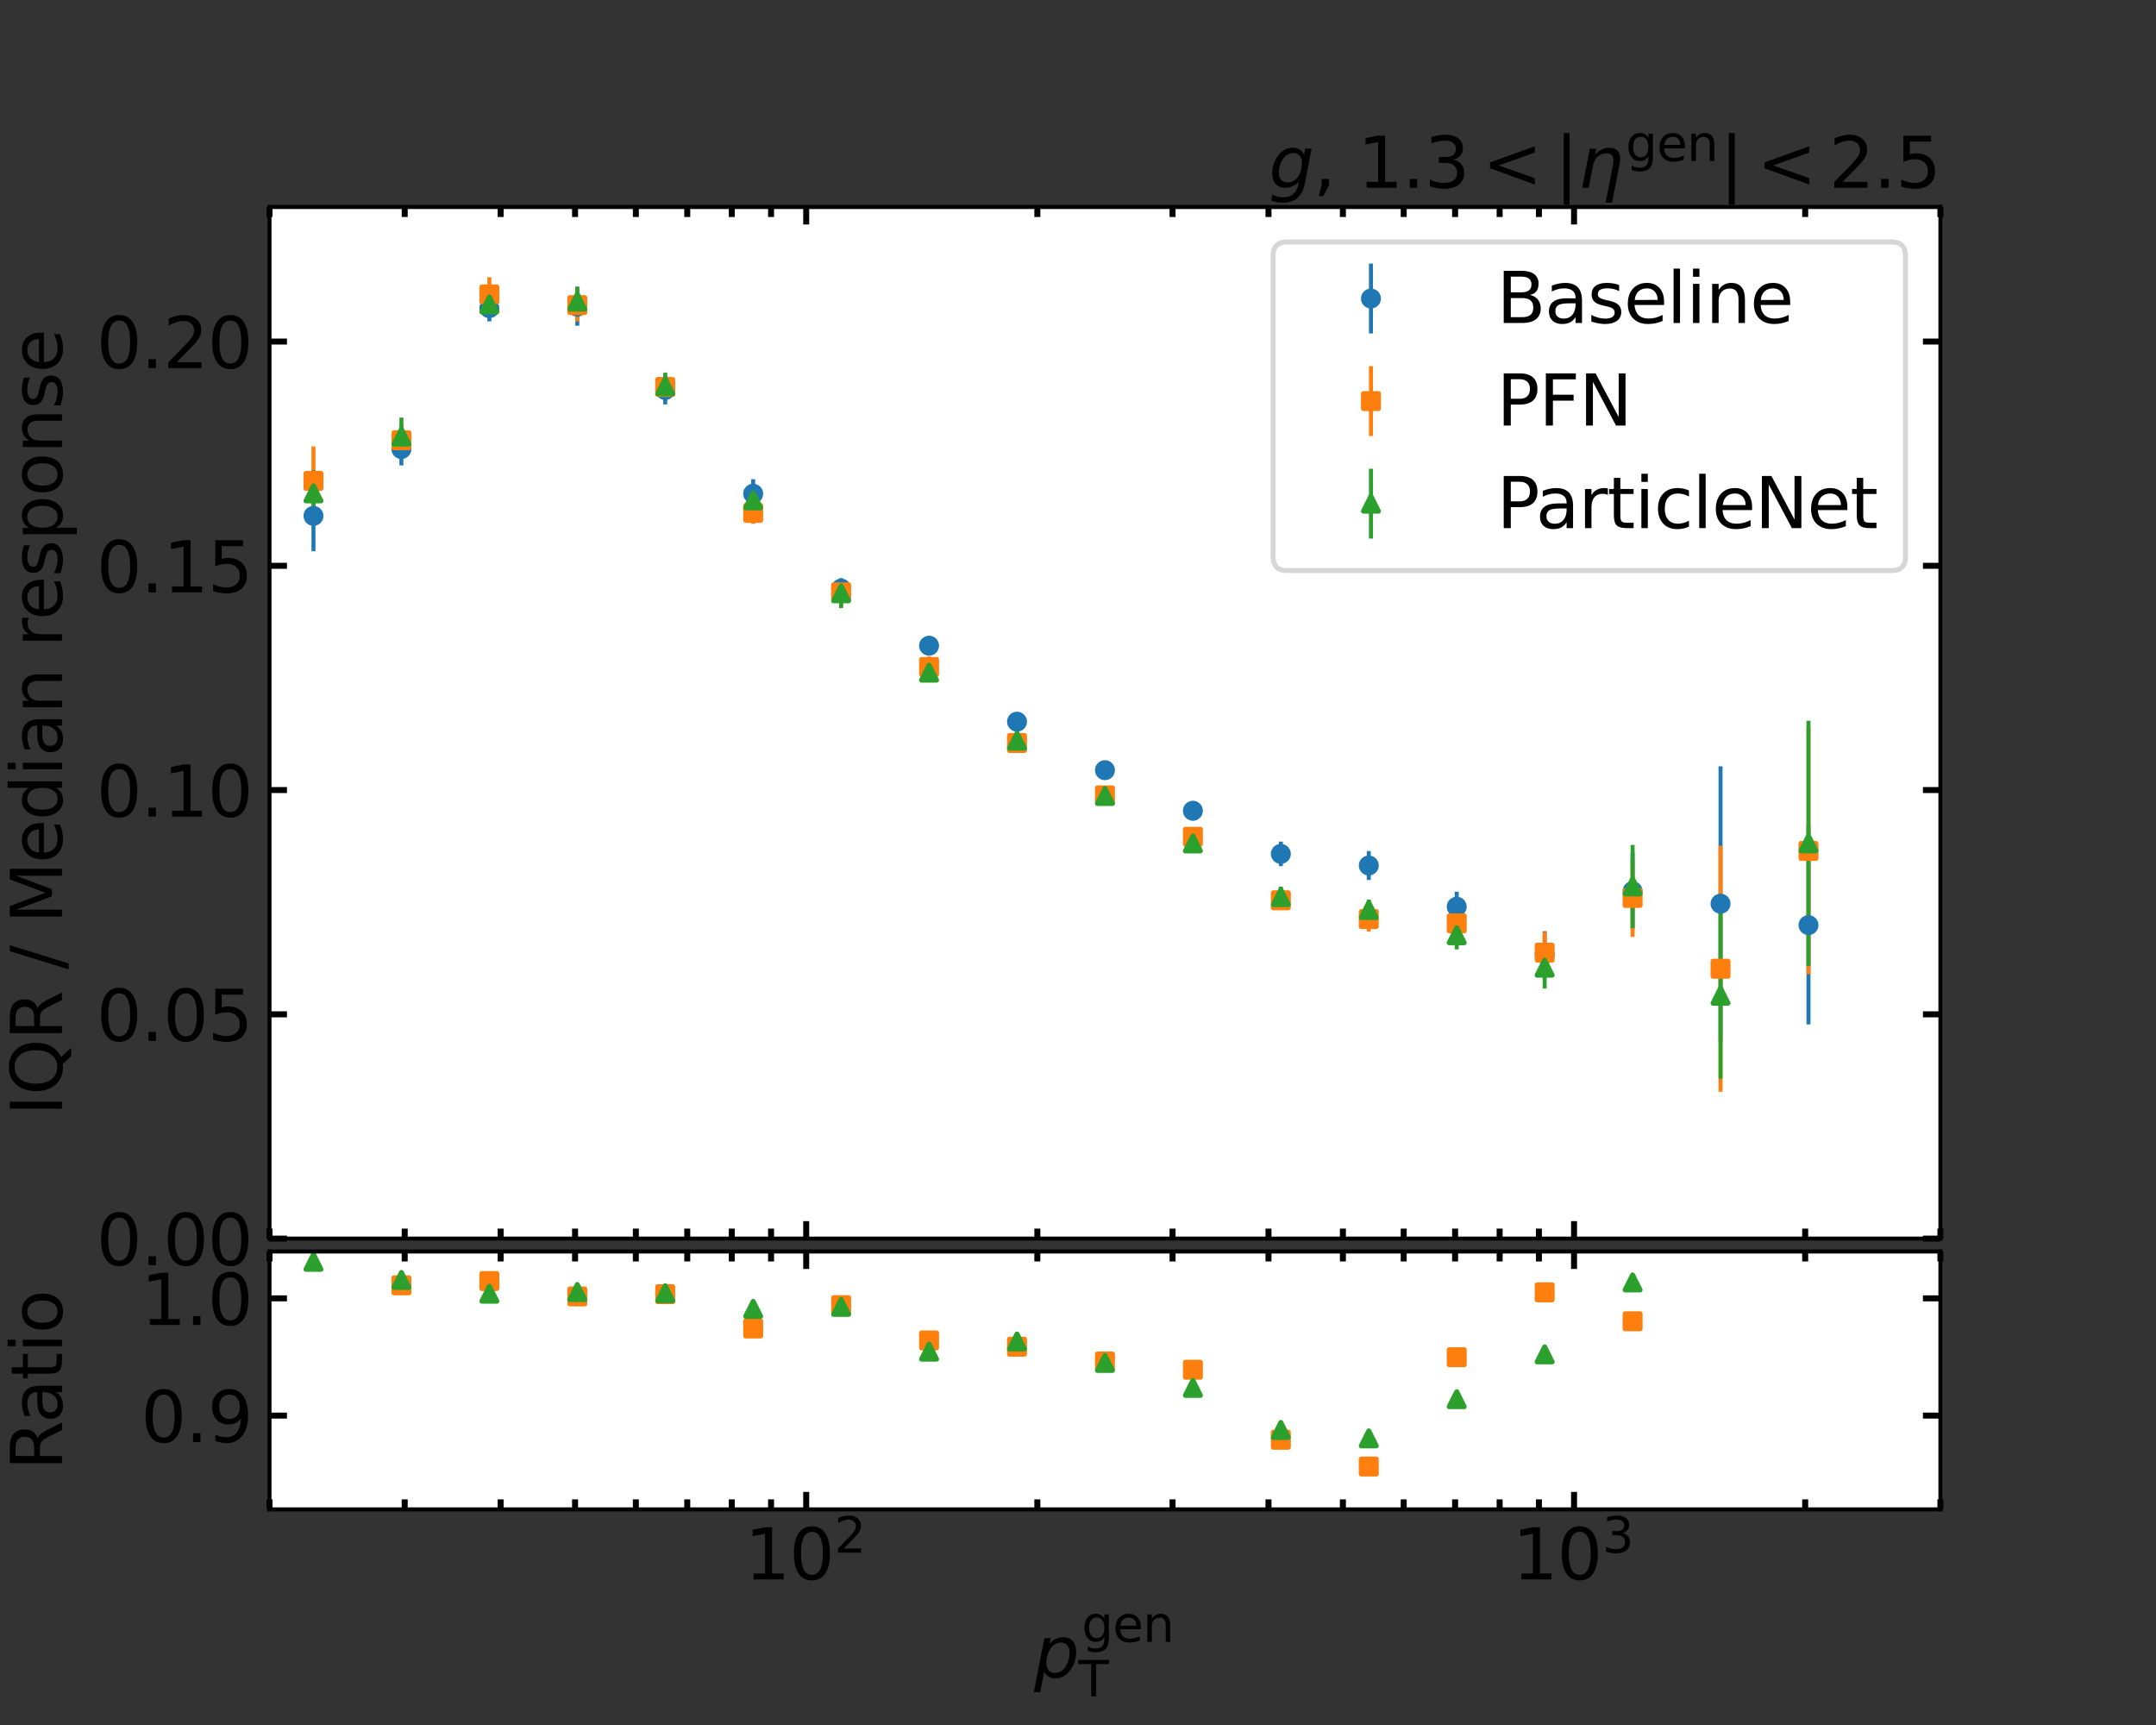 <?xml version="1.0" encoding="utf-8" standalone="no"?>
<!DOCTYPE svg PUBLIC "-//W3C//DTD SVG 1.1//EN"
  "http://www.w3.org/Graphics/SVG/1.1/DTD/svg11.dtd">
<svg xmlns:xlink="http://www.w3.org/1999/xlink" width="432pt" height="345.6pt" viewBox="0 0 432 345.6" xmlns="http://www.w3.org/2000/svg" version="1.1">
 <rect x="0" y="0" width="432" height="345.6" fill="#333333" stroke="none"/>
 <defs>
  <style type="text/css">*{stroke-linejoin: round; stroke-linecap: butt}</style>
 </defs>
 <g id="figure_1">
  <g id="patch_1">
   <path d="M 0 345.6 
L 432 345.6 
L 432 0 
L 0 0 
L 0 345.6 
z
" style="fill: none"/>
  </g>
  <g id="axes_1">
   <g id="patch_2">
    <path d="M 54 248.148 
L 388.8 248.148 
L 388.8 41.472 
L 54 41.472 
z
" style="fill: #ffffff"/>
   </g>
   <g id="matplotlib.axis_1">
    <g id="xtick_1">
     <g id="line2d_1">
      <defs>
       <path id="m7a1e2c28bf" d="M 0 0 
L 0 -3.5 
" style="stroke: #000000; stroke-width: 1.2"/>
      </defs>
      <g>
       <use xlink:href="#m7a1e2c28bf" x="161.539" y="248.148" style="stroke: #000000; stroke-width: 1.2"/>
      </g>
     </g>
     <g id="line2d_2">
      <defs>
       <path id="m7a310bfafd" d="M 0 0 
L 0 3.5 
" style="stroke: #000000; stroke-width: 1.2"/>
      </defs>
      <g>
       <use xlink:href="#m7a310bfafd" x="161.539" y="41.472" style="stroke: #000000; stroke-width: 1.2"/>
      </g>
     </g>
    </g>
    <g id="xtick_2">
     <g id="line2d_3">
      <g>
       <use xlink:href="#m7a1e2c28bf" x="315.393" y="248.148" style="stroke: #000000; stroke-width: 1.2"/>
      </g>
     </g>
     <g id="line2d_4">
      <g>
       <use xlink:href="#m7a310bfafd" x="315.393" y="41.472" style="stroke: #000000; stroke-width: 1.2"/>
      </g>
     </g>
    </g>
    <g id="xtick_3">
     <g id="line2d_5">
      <defs>
       <path id="m0a84694885" d="M 0 0 
L 0 -2 
" style="stroke: #000000; stroke-width: 1.2"/>
      </defs>
      <g>
       <use xlink:href="#m0a84694885" x="54" y="248.148" style="stroke: #000000; stroke-width: 1.2"/>
      </g>
     </g>
     <g id="line2d_6">
      <defs>
       <path id="mb1870ca7f1" d="M 0 0 
L 0 2 
" style="stroke: #000000; stroke-width: 1.2"/>
      </defs>
      <g>
       <use xlink:href="#mb1870ca7f1" x="54" y="41.472" style="stroke: #000000; stroke-width: 1.2"/>
      </g>
     </g>
    </g>
    <g id="xtick_4">
     <g id="line2d_7">
      <g>
       <use xlink:href="#m0a84694885" x="81.092" y="248.148" style="stroke: #000000; stroke-width: 1.2"/>
      </g>
     </g>
     <g id="line2d_8">
      <g>
       <use xlink:href="#mb1870ca7f1" x="81.092" y="41.472" style="stroke: #000000; stroke-width: 1.2"/>
      </g>
     </g>
    </g>
    <g id="xtick_5">
     <g id="line2d_9">
      <g>
       <use xlink:href="#m0a84694885" x="100.315" y="248.148" style="stroke: #000000; stroke-width: 1.2"/>
      </g>
     </g>
     <g id="line2d_10">
      <g>
       <use xlink:href="#mb1870ca7f1" x="100.315" y="41.472" style="stroke: #000000; stroke-width: 1.2"/>
      </g>
     </g>
    </g>
    <g id="xtick_6">
     <g id="line2d_11">
      <g>
       <use xlink:href="#m0a84694885" x="115.225" y="248.148" style="stroke: #000000; stroke-width: 1.2"/>
      </g>
     </g>
     <g id="line2d_12">
      <g>
       <use xlink:href="#mb1870ca7f1" x="115.225" y="41.472" style="stroke: #000000; stroke-width: 1.2"/>
      </g>
     </g>
    </g>
    <g id="xtick_7">
     <g id="line2d_13">
      <g>
       <use xlink:href="#m0a84694885" x="127.407" y="248.148" style="stroke: #000000; stroke-width: 1.2"/>
      </g>
     </g>
     <g id="line2d_14">
      <g>
       <use xlink:href="#mb1870ca7f1" x="127.407" y="41.472" style="stroke: #000000; stroke-width: 1.2"/>
      </g>
     </g>
    </g>
    <g id="xtick_8">
     <g id="line2d_15">
      <g>
       <use xlink:href="#m0a84694885" x="137.707" y="248.148" style="stroke: #000000; stroke-width: 1.2"/>
      </g>
     </g>
     <g id="line2d_16">
      <g>
       <use xlink:href="#mb1870ca7f1" x="137.707" y="41.472" style="stroke: #000000; stroke-width: 1.2"/>
      </g>
     </g>
    </g>
    <g id="xtick_9">
     <g id="line2d_17">
      <g>
       <use xlink:href="#m0a84694885" x="146.629" y="248.148" style="stroke: #000000; stroke-width: 1.2"/>
      </g>
     </g>
     <g id="line2d_18">
      <g>
       <use xlink:href="#mb1870ca7f1" x="146.629" y="41.472" style="stroke: #000000; stroke-width: 1.2"/>
      </g>
     </g>
    </g>
    <g id="xtick_10">
     <g id="line2d_19">
      <g>
       <use xlink:href="#m0a84694885" x="154.499" y="248.148" style="stroke: #000000; stroke-width: 1.2"/>
      </g>
     </g>
     <g id="line2d_20">
      <g>
       <use xlink:href="#mb1870ca7f1" x="154.499" y="41.472" style="stroke: #000000; stroke-width: 1.2"/>
      </g>
     </g>
    </g>
    <g id="xtick_11">
     <g id="line2d_21">
      <g>
       <use xlink:href="#m0a84694885" x="207.854" y="248.148" style="stroke: #000000; stroke-width: 1.2"/>
      </g>
     </g>
     <g id="line2d_22">
      <g>
       <use xlink:href="#mb1870ca7f1" x="207.854" y="41.472" style="stroke: #000000; stroke-width: 1.2"/>
      </g>
     </g>
    </g>
    <g id="xtick_12">
     <g id="line2d_23">
      <g>
       <use xlink:href="#m0a84694885" x="234.946" y="248.148" style="stroke: #000000; stroke-width: 1.2"/>
      </g>
     </g>
     <g id="line2d_24">
      <g>
       <use xlink:href="#mb1870ca7f1" x="234.946" y="41.472" style="stroke: #000000; stroke-width: 1.2"/>
      </g>
     </g>
    </g>
    <g id="xtick_13">
     <g id="line2d_25">
      <g>
       <use xlink:href="#m0a84694885" x="254.168" y="248.148" style="stroke: #000000; stroke-width: 1.2"/>
      </g>
     </g>
     <g id="line2d_26">
      <g>
       <use xlink:href="#mb1870ca7f1" x="254.168" y="41.472" style="stroke: #000000; stroke-width: 1.2"/>
      </g>
     </g>
    </g>
    <g id="xtick_14">
     <g id="line2d_27">
      <g>
       <use xlink:href="#m0a84694885" x="269.078" y="248.148" style="stroke: #000000; stroke-width: 1.2"/>
      </g>
     </g>
     <g id="line2d_28">
      <g>
       <use xlink:href="#mb1870ca7f1" x="269.078" y="41.472" style="stroke: #000000; stroke-width: 1.2"/>
      </g>
     </g>
    </g>
    <g id="xtick_15">
     <g id="line2d_29">
      <g>
       <use xlink:href="#m0a84694885" x="281.261" y="248.148" style="stroke: #000000; stroke-width: 1.2"/>
      </g>
     </g>
     <g id="line2d_30">
      <g>
       <use xlink:href="#mb1870ca7f1" x="281.261" y="41.472" style="stroke: #000000; stroke-width: 1.2"/>
      </g>
     </g>
    </g>
    <g id="xtick_16">
     <g id="line2d_31">
      <g>
       <use xlink:href="#m0a84694885" x="291.561" y="248.148" style="stroke: #000000; stroke-width: 1.2"/>
      </g>
     </g>
     <g id="line2d_32">
      <g>
       <use xlink:href="#mb1870ca7f1" x="291.561" y="41.472" style="stroke: #000000; stroke-width: 1.2"/>
      </g>
     </g>
    </g>
    <g id="xtick_17">
     <g id="line2d_33">
      <g>
       <use xlink:href="#m0a84694885" x="300.483" y="248.148" style="stroke: #000000; stroke-width: 1.2"/>
      </g>
     </g>
     <g id="line2d_34">
      <g>
       <use xlink:href="#mb1870ca7f1" x="300.483" y="41.472" style="stroke: #000000; stroke-width: 1.2"/>
      </g>
     </g>
    </g>
    <g id="xtick_18">
     <g id="line2d_35">
      <g>
       <use xlink:href="#m0a84694885" x="308.353" y="248.148" style="stroke: #000000; stroke-width: 1.2"/>
      </g>
     </g>
     <g id="line2d_36">
      <g>
       <use xlink:href="#mb1870ca7f1" x="308.353" y="41.472" style="stroke: #000000; stroke-width: 1.2"/>
      </g>
     </g>
    </g>
    <g id="xtick_19">
     <g id="line2d_37">
      <g>
       <use xlink:href="#m0a84694885" x="361.708" y="248.148" style="stroke: #000000; stroke-width: 1.2"/>
      </g>
     </g>
     <g id="line2d_38">
      <g>
       <use xlink:href="#mb1870ca7f1" x="361.708" y="41.472" style="stroke: #000000; stroke-width: 1.2"/>
      </g>
     </g>
    </g>
    <g id="xtick_20">
     <g id="line2d_39">
      <g>
       <use xlink:href="#m0a84694885" x="388.8" y="248.148" style="stroke: #000000; stroke-width: 1.2"/>
      </g>
     </g>
     <g id="line2d_40">
      <g>
       <use xlink:href="#mb1870ca7f1" x="388.8" y="41.472" style="stroke: #000000; stroke-width: 1.2"/>
      </g>
     </g>
    </g>
   </g>
   <g id="matplotlib.axis_2">
    <g id="ytick_1">
     <g id="line2d_41">
      <defs>
       <path id="m9d738a60ad" d="M 0 0 
L 3.5 0 
" style="stroke: #000000; stroke-width: 1.2"/>
      </defs>
      <g>
       <use xlink:href="#m9d738a60ad" x="54" y="248.148" style="stroke: #000000; stroke-width: 1.2"/>
      </g>
     </g>
     <g id="line2d_42">
      <defs>
       <path id="m7d931304f6" d="M 0 0 
L -3.5 0 
" style="stroke: #000000; stroke-width: 1.2"/>
      </defs>
      <g>
       <use xlink:href="#m7d931304f6" x="388.8" y="248.148" style="stroke: #000000; stroke-width: 1.2"/>
      </g>
     </g>
     <g id="text_1">
      <!-- 0.00 -->
      <g transform="translate(19.328 253.467)scale(0.14 -0.14)">
       <defs>
        <path id="DejaVuSans-30" d="M 2034 4250 
Q 1547 4250 1301 3770 
Q 1056 3291 1056 2328 
Q 1056 1369 1301 889 
Q 1547 409 2034 409 
Q 2525 409 2770 889 
Q 3016 1369 3016 2328 
Q 3016 3291 2770 3770 
Q 2525 4250 2034 4250 
z
M 2034 4750 
Q 2819 4750 3233 4129 
Q 3647 3509 3647 2328 
Q 3647 1150 3233 529 
Q 2819 -91 2034 -91 
Q 1250 -91 836 529 
Q 422 1150 422 2328 
Q 422 3509 836 4129 
Q 1250 4750 2034 4750 
z
" transform="scale(0.016)"/>
        <path id="DejaVuSans-2e" d="M 684 794 
L 1344 794 
L 1344 0 
L 684 0 
L 684 794 
z
" transform="scale(0.016)"/>
       </defs>
       <use xlink:href="#DejaVuSans-30"/>
       <use xlink:href="#DejaVuSans-2e" x="63.623"/>
       <use xlink:href="#DejaVuSans-30" x="95.41"/>
       <use xlink:href="#DejaVuSans-30" x="159.033"/>
      </g>
     </g>
    </g>
    <g id="ytick_2">
     <g id="line2d_43">
      <g>
       <use xlink:href="#m9d738a60ad" x="54" y="203.218" style="stroke: #000000; stroke-width: 1.2"/>
      </g>
     </g>
     <g id="line2d_44">
      <g>
       <use xlink:href="#m7d931304f6" x="388.8" y="203.218" style="stroke: #000000; stroke-width: 1.2"/>
      </g>
     </g>
     <g id="text_2">
      <!-- 0.05 -->
      <g transform="translate(19.328 208.537)scale(0.14 -0.14)">
       <defs>
        <path id="DejaVuSans-35" d="M 691 4666 
L 3169 4666 
L 3169 4134 
L 1269 4134 
L 1269 2991 
Q 1406 3038 1543 3061 
Q 1681 3084 1819 3084 
Q 2600 3084 3056 2656 
Q 3513 2228 3513 1497 
Q 3513 744 3044 326 
Q 2575 -91 1722 -91 
Q 1428 -91 1123 -41 
Q 819 9 494 109 
L 494 744 
Q 775 591 1075 516 
Q 1375 441 1709 441 
Q 2250 441 2565 725 
Q 2881 1009 2881 1497 
Q 2881 1984 2565 2268 
Q 2250 2553 1709 2553 
Q 1456 2553 1204 2497 
Q 953 2441 691 2322 
L 691 4666 
z
" transform="scale(0.016)"/>
       </defs>
       <use xlink:href="#DejaVuSans-30"/>
       <use xlink:href="#DejaVuSans-2e" x="63.623"/>
       <use xlink:href="#DejaVuSans-30" x="95.41"/>
       <use xlink:href="#DejaVuSans-35" x="159.033"/>
      </g>
     </g>
    </g>
    <g id="ytick_3">
     <g id="line2d_45">
      <g>
       <use xlink:href="#m9d738a60ad" x="54" y="158.289" style="stroke: #000000; stroke-width: 1.2"/>
      </g>
     </g>
     <g id="line2d_46">
      <g>
       <use xlink:href="#m7d931304f6" x="388.8" y="158.289" style="stroke: #000000; stroke-width: 1.2"/>
      </g>
     </g>
     <g id="text_3">
      <!-- 0.10 -->
      <g transform="translate(19.328 163.608)scale(0.14 -0.14)">
       <defs>
        <path id="DejaVuSans-31" d="M 794 531 
L 1825 531 
L 1825 4091 
L 703 3866 
L 703 4441 
L 1819 4666 
L 2450 4666 
L 2450 531 
L 3481 531 
L 3481 0 
L 794 0 
L 794 531 
z
" transform="scale(0.016)"/>
       </defs>
       <use xlink:href="#DejaVuSans-30"/>
       <use xlink:href="#DejaVuSans-2e" x="63.623"/>
       <use xlink:href="#DejaVuSans-31" x="95.41"/>
       <use xlink:href="#DejaVuSans-30" x="159.033"/>
      </g>
     </g>
    </g>
    <g id="ytick_4">
     <g id="line2d_47">
      <g>
       <use xlink:href="#m9d738a60ad" x="54" y="113.359" style="stroke: #000000; stroke-width: 1.2"/>
      </g>
     </g>
     <g id="line2d_48">
      <g>
       <use xlink:href="#m7d931304f6" x="388.8" y="113.359" style="stroke: #000000; stroke-width: 1.2"/>
      </g>
     </g>
     <g id="text_4">
      <!-- 0.15 -->
      <g transform="translate(19.328 118.678)scale(0.14 -0.14)">
       <use xlink:href="#DejaVuSans-30"/>
       <use xlink:href="#DejaVuSans-2e" x="63.623"/>
       <use xlink:href="#DejaVuSans-31" x="95.41"/>
       <use xlink:href="#DejaVuSans-35" x="159.033"/>
      </g>
     </g>
    </g>
    <g id="ytick_5">
     <g id="line2d_49">
      <g>
       <use xlink:href="#m9d738a60ad" x="54" y="68.43" style="stroke: #000000; stroke-width: 1.2"/>
      </g>
     </g>
     <g id="line2d_50">
      <g>
       <use xlink:href="#m7d931304f6" x="388.8" y="68.43" style="stroke: #000000; stroke-width: 1.2"/>
      </g>
     </g>
     <g id="text_5">
      <!-- 0.20 -->
      <g transform="translate(19.328 73.749)scale(0.14 -0.14)">
       <defs>
        <path id="DejaVuSans-32" d="M 1228 531 
L 3431 531 
L 3431 0 
L 469 0 
L 469 531 
Q 828 903 1448 1529 
Q 2069 2156 2228 2338 
Q 2531 2678 2651 2914 
Q 2772 3150 2772 3378 
Q 2772 3750 2511 3984 
Q 2250 4219 1831 4219 
Q 1534 4219 1204 4116 
Q 875 4013 500 3803 
L 500 4441 
Q 881 4594 1212 4672 
Q 1544 4750 1819 4750 
Q 2544 4750 2975 4387 
Q 3406 4025 3406 3419 
Q 3406 3131 3298 2873 
Q 3191 2616 2906 2266 
Q 2828 2175 2409 1742 
Q 1991 1309 1228 531 
z
" transform="scale(0.016)"/>
       </defs>
       <use xlink:href="#DejaVuSans-30"/>
       <use xlink:href="#DejaVuSans-2e" x="63.623"/>
       <use xlink:href="#DejaVuSans-32" x="95.41"/>
       <use xlink:href="#DejaVuSans-30" x="159.033"/>
      </g>
     </g>
    </g>
    <g id="text_6">
     <!-- IQR / Median response -->
     <g transform="translate(12.417 223.534)rotate(-90)scale(0.14 -0.14)">
      <defs>
       <path id="DejaVuSans-49" d="M 628 4666 
L 1259 4666 
L 1259 0 
L 628 0 
L 628 4666 
z
" transform="scale(0.016)"/>
       <path id="DejaVuSans-51" d="M 2522 4238 
Q 1834 4238 1429 3725 
Q 1025 3213 1025 2328 
Q 1025 1447 1429 934 
Q 1834 422 2522 422 
Q 3209 422 3611 934 
Q 4013 1447 4013 2328 
Q 4013 3213 3611 3725 
Q 3209 4238 2522 4238 
z
M 3406 84 
L 4238 -825 
L 3475 -825 
L 2784 -78 
Q 2681 -84 2626 -87 
Q 2572 -91 2522 -91 
Q 1538 -91 948 567 
Q 359 1225 359 2328 
Q 359 3434 948 4092 
Q 1538 4750 2522 4750 
Q 3503 4750 4090 4092 
Q 4678 3434 4678 2328 
Q 4678 1516 4351 937 
Q 4025 359 3406 84 
z
" transform="scale(0.016)"/>
       <path id="DejaVuSans-52" d="M 2841 2188 
Q 3044 2119 3236 1894 
Q 3428 1669 3622 1275 
L 4263 0 
L 3584 0 
L 2988 1197 
Q 2756 1666 2539 1819 
Q 2322 1972 1947 1972 
L 1259 1972 
L 1259 0 
L 628 0 
L 628 4666 
L 2053 4666 
Q 2853 4666 3247 4331 
Q 3641 3997 3641 3322 
Q 3641 2881 3436 2590 
Q 3231 2300 2841 2188 
z
M 1259 4147 
L 1259 2491 
L 2053 2491 
Q 2509 2491 2742 2702 
Q 2975 2913 2975 3322 
Q 2975 3731 2742 3939 
Q 2509 4147 2053 4147 
L 1259 4147 
z
" transform="scale(0.016)"/>
       <path id="DejaVuSans-20" transform="scale(0.016)"/>
       <path id="DejaVuSans-2f" d="M 1625 4666 
L 2156 4666 
L 531 -594 
L 0 -594 
L 1625 4666 
z
" transform="scale(0.016)"/>
       <path id="DejaVuSans-4d" d="M 628 4666 
L 1569 4666 
L 2759 1491 
L 3956 4666 
L 4897 4666 
L 4897 0 
L 4281 0 
L 4281 4097 
L 3078 897 
L 2444 897 
L 1241 4097 
L 1241 0 
L 628 0 
L 628 4666 
z
" transform="scale(0.016)"/>
       <path id="DejaVuSans-65" d="M 3597 1894 
L 3597 1613 
L 953 1613 
Q 991 1019 1311 708 
Q 1631 397 2203 397 
Q 2534 397 2845 478 
Q 3156 559 3463 722 
L 3463 178 
Q 3153 47 2828 -22 
Q 2503 -91 2169 -91 
Q 1331 -91 842 396 
Q 353 884 353 1716 
Q 353 2575 817 3079 
Q 1281 3584 2069 3584 
Q 2775 3584 3186 3129 
Q 3597 2675 3597 1894 
z
M 3022 2063 
Q 3016 2534 2758 2815 
Q 2500 3097 2075 3097 
Q 1594 3097 1305 2825 
Q 1016 2553 972 2059 
L 3022 2063 
z
" transform="scale(0.016)"/>
       <path id="DejaVuSans-64" d="M 2906 2969 
L 2906 4863 
L 3481 4863 
L 3481 0 
L 2906 0 
L 2906 525 
Q 2725 213 2448 61 
Q 2172 -91 1784 -91 
Q 1150 -91 751 415 
Q 353 922 353 1747 
Q 353 2572 751 3078 
Q 1150 3584 1784 3584 
Q 2172 3584 2448 3432 
Q 2725 3281 2906 2969 
z
M 947 1747 
Q 947 1113 1208 752 
Q 1469 391 1925 391 
Q 2381 391 2643 752 
Q 2906 1113 2906 1747 
Q 2906 2381 2643 2742 
Q 2381 3103 1925 3103 
Q 1469 3103 1208 2742 
Q 947 2381 947 1747 
z
" transform="scale(0.016)"/>
       <path id="DejaVuSans-69" d="M 603 3500 
L 1178 3500 
L 1178 0 
L 603 0 
L 603 3500 
z
M 603 4863 
L 1178 4863 
L 1178 4134 
L 603 4134 
L 603 4863 
z
" transform="scale(0.016)"/>
       <path id="DejaVuSans-61" d="M 2194 1759 
Q 1497 1759 1228 1600 
Q 959 1441 959 1056 
Q 959 750 1161 570 
Q 1363 391 1709 391 
Q 2188 391 2477 730 
Q 2766 1069 2766 1631 
L 2766 1759 
L 2194 1759 
z
M 3341 1997 
L 3341 0 
L 2766 0 
L 2766 531 
Q 2569 213 2275 61 
Q 1981 -91 1556 -91 
Q 1019 -91 701 211 
Q 384 513 384 1019 
Q 384 1609 779 1909 
Q 1175 2209 1959 2209 
L 2766 2209 
L 2766 2266 
Q 2766 2663 2505 2880 
Q 2244 3097 1772 3097 
Q 1472 3097 1187 3025 
Q 903 2953 641 2809 
L 641 3341 
Q 956 3463 1253 3523 
Q 1550 3584 1831 3584 
Q 2591 3584 2966 3190 
Q 3341 2797 3341 1997 
z
" transform="scale(0.016)"/>
       <path id="DejaVuSans-6e" d="M 3513 2113 
L 3513 0 
L 2938 0 
L 2938 2094 
Q 2938 2591 2744 2837 
Q 2550 3084 2163 3084 
Q 1697 3084 1428 2787 
Q 1159 2491 1159 1978 
L 1159 0 
L 581 0 
L 581 3500 
L 1159 3500 
L 1159 2956 
Q 1366 3272 1645 3428 
Q 1925 3584 2291 3584 
Q 2894 3584 3203 3211 
Q 3513 2838 3513 2113 
z
" transform="scale(0.016)"/>
       <path id="DejaVuSans-72" d="M 2631 2963 
Q 2534 3019 2420 3045 
Q 2306 3072 2169 3072 
Q 1681 3072 1420 2755 
Q 1159 2438 1159 1844 
L 1159 0 
L 581 0 
L 581 3500 
L 1159 3500 
L 1159 2956 
Q 1341 3275 1631 3429 
Q 1922 3584 2338 3584 
Q 2397 3584 2469 3576 
Q 2541 3569 2628 3553 
L 2631 2963 
z
" transform="scale(0.016)"/>
       <path id="DejaVuSans-73" d="M 2834 3397 
L 2834 2853 
Q 2591 2978 2328 3040 
Q 2066 3103 1784 3103 
Q 1356 3103 1142 2972 
Q 928 2841 928 2578 
Q 928 2378 1081 2264 
Q 1234 2150 1697 2047 
L 1894 2003 
Q 2506 1872 2764 1633 
Q 3022 1394 3022 966 
Q 3022 478 2636 193 
Q 2250 -91 1575 -91 
Q 1294 -91 989 -36 
Q 684 19 347 128 
L 347 722 
Q 666 556 975 473 
Q 1284 391 1588 391 
Q 1994 391 2212 530 
Q 2431 669 2431 922 
Q 2431 1156 2273 1281 
Q 2116 1406 1581 1522 
L 1381 1569 
Q 847 1681 609 1914 
Q 372 2147 372 2553 
Q 372 3047 722 3315 
Q 1072 3584 1716 3584 
Q 2034 3584 2315 3537 
Q 2597 3491 2834 3397 
z
" transform="scale(0.016)"/>
       <path id="DejaVuSans-70" d="M 1159 525 
L 1159 -1331 
L 581 -1331 
L 581 3500 
L 1159 3500 
L 1159 2969 
Q 1341 3281 1617 3432 
Q 1894 3584 2278 3584 
Q 2916 3584 3314 3078 
Q 3713 2572 3713 1747 
Q 3713 922 3314 415 
Q 2916 -91 2278 -91 
Q 1894 -91 1617 61 
Q 1341 213 1159 525 
z
M 3116 1747 
Q 3116 2381 2855 2742 
Q 2594 3103 2138 3103 
Q 1681 3103 1420 2742 
Q 1159 2381 1159 1747 
Q 1159 1113 1420 752 
Q 1681 391 2138 391 
Q 2594 391 2855 752 
Q 3116 1113 3116 1747 
z
" transform="scale(0.016)"/>
       <path id="DejaVuSans-6f" d="M 1959 3097 
Q 1497 3097 1228 2736 
Q 959 2375 959 1747 
Q 959 1119 1226 758 
Q 1494 397 1959 397 
Q 2419 397 2687 759 
Q 2956 1122 2956 1747 
Q 2956 2369 2687 2733 
Q 2419 3097 1959 3097 
z
M 1959 3584 
Q 2709 3584 3137 3096 
Q 3566 2609 3566 1747 
Q 3566 888 3137 398 
Q 2709 -91 1959 -91 
Q 1206 -91 779 398 
Q 353 888 353 1747 
Q 353 2609 779 3096 
Q 1206 3584 1959 3584 
z
" transform="scale(0.016)"/>
      </defs>
      <use xlink:href="#DejaVuSans-49"/>
      <use xlink:href="#DejaVuSans-51" x="29.492"/>
      <use xlink:href="#DejaVuSans-52" x="108.203"/>
      <use xlink:href="#DejaVuSans-20" x="177.686"/>
      <use xlink:href="#DejaVuSans-2f" x="209.473"/>
      <use xlink:href="#DejaVuSans-20" x="243.164"/>
      <use xlink:href="#DejaVuSans-4d" x="274.951"/>
      <use xlink:href="#DejaVuSans-65" x="361.23"/>
      <use xlink:href="#DejaVuSans-64" x="422.754"/>
      <use xlink:href="#DejaVuSans-69" x="486.23"/>
      <use xlink:href="#DejaVuSans-61" x="514.014"/>
      <use xlink:href="#DejaVuSans-6e" x="575.293"/>
      <use xlink:href="#DejaVuSans-20" x="638.672"/>
      <use xlink:href="#DejaVuSans-72" x="670.459"/>
      <use xlink:href="#DejaVuSans-65" x="709.322"/>
      <use xlink:href="#DejaVuSans-73" x="770.846"/>
      <use xlink:href="#DejaVuSans-70" x="822.945"/>
      <use xlink:href="#DejaVuSans-6f" x="886.422"/>
      <use xlink:href="#DejaVuSans-6e" x="947.604"/>
      <use xlink:href="#DejaVuSans-73" x="1010.982"/>
      <use xlink:href="#DejaVuSans-65" x="1063.082"/>
     </g>
    </g>
   </g>
   <g id="LineCollection_1">
    <path d="M 62.811 110.445 
L 62.811 96.269 
" clip-path="url(#pb846c42be9)" style="fill: none; stroke: #1f77b4; stroke-width: 0.8"/>
    <path d="M 80.432 93.238 
L 80.432 86.696 
" clip-path="url(#pb846c42be9)" style="fill: none; stroke: #1f77b4; stroke-width: 0.8"/>
    <path d="M 98.053 64.388 
L 98.053 59.093 
" clip-path="url(#pb846c42be9)" style="fill: none; stroke: #1f77b4; stroke-width: 0.8"/>
    <path d="M 115.674 65.262 
L 115.674 57.614 
" clip-path="url(#pb846c42be9)" style="fill: none; stroke: #1f77b4; stroke-width: 0.8"/>
    <path d="M 133.295 81.019 
L 133.295 75.248 
" clip-path="url(#pb846c42be9)" style="fill: none; stroke: #1f77b4; stroke-width: 0.8"/>
    <path d="M 150.916 101.822 
L 150.916 96.011 
" clip-path="url(#pb846c42be9)" style="fill: none; stroke: #1f77b4; stroke-width: 0.8"/>
    <path d="M 168.537 119.981 
L 168.537 115.852 
" clip-path="url(#pb846c42be9)" style="fill: none; stroke: #1f77b4; stroke-width: 0.8"/>
    <path d="M 186.158 131.268 
L 186.158 127.468 
" clip-path="url(#pb846c42be9)" style="fill: none; stroke: #1f77b4; stroke-width: 0.8"/>
    <path d="M 203.779 146.441 
L 203.779 142.734 
" clip-path="url(#pb846c42be9)" style="fill: none; stroke: #1f77b4; stroke-width: 0.8"/>
    <path d="M 221.4 156.144 
L 221.4 152.465 
" clip-path="url(#pb846c42be9)" style="fill: none; stroke: #1f77b4; stroke-width: 0.8"/>
    <path d="M 239.021 164.362 
L 239.021 160.512 
" clip-path="url(#pb846c42be9)" style="fill: none; stroke: #1f77b4; stroke-width: 0.8"/>
    <path d="M 256.642 173.521 
L 256.642 168.624 
" clip-path="url(#pb846c42be9)" style="fill: none; stroke: #1f77b4; stroke-width: 0.8"/>
    <path d="M 274.263 176.299 
L 274.263 170.502 
" clip-path="url(#pb846c42be9)" style="fill: none; stroke: #1f77b4; stroke-width: 0.8"/>
    <path d="M 291.884 184.662 
L 291.884 178.655 
" clip-path="url(#pb846c42be9)" style="fill: none; stroke: #1f77b4; stroke-width: 0.8"/>
    <path d="M 309.505 195.747 
L 309.505 186.558 
" clip-path="url(#pb846c42be9)" style="fill: none; stroke: #1f77b4; stroke-width: 0.8"/>
    <path d="M 327.126 186.215 
L 327.126 170.868 
" clip-path="url(#pb846c42be9)" style="fill: none; stroke: #1f77b4; stroke-width: 0.8"/>
    <path d="M 344.747 208.577 
L 344.747 153.528 
" clip-path="url(#pb846c42be9)" style="fill: none; stroke: #1f77b4; stroke-width: 0.8"/>
    <path d="M 362.368 205.243 
L 362.368 165.442 
" clip-path="url(#pb846c42be9)" style="fill: none; stroke: #1f77b4; stroke-width: 0.8"/>
    <path clip-path="url(#pb846c42be9)" style="fill: none; stroke: #1f77b4; stroke-width: 0.8"/>
   </g>
   <g id="LineCollection_2">
    <path d="M 62.811 103.251 
L 62.811 89.439 
" clip-path="url(#pb846c42be9)" style="fill: none; stroke: #ff7f0e; stroke-width: 0.8"/>
    <path d="M 80.432 91.447 
L 80.432 84.96 
" clip-path="url(#pb846c42be9)" style="fill: none; stroke: #ff7f0e; stroke-width: 0.8"/>
    <path d="M 98.053 62.426 
L 98.053 55.545 
" clip-path="url(#pb846c42be9)" style="fill: none; stroke: #ff7f0e; stroke-width: 0.8"/>
    <path d="M 115.674 64.394 
L 115.674 57.861 
" clip-path="url(#pb846c42be9)" style="fill: none; stroke: #ff7f0e; stroke-width: 0.8"/>
    <path d="M 133.295 79.983 
L 133.295 75.073 
" clip-path="url(#pb846c42be9)" style="fill: none; stroke: #ff7f0e; stroke-width: 0.8"/>
    <path d="M 150.916 104.951 
L 150.916 100.551 
" clip-path="url(#pb846c42be9)" style="fill: none; stroke: #ff7f0e; stroke-width: 0.8"/>
    <path d="M 168.537 121.382 
L 168.537 115.962 
" clip-path="url(#pb846c42be9)" style="fill: none; stroke: #ff7f0e; stroke-width: 0.8"/>
    <path d="M 186.158 135.746 
L 186.158 131.521 
" clip-path="url(#pb846c42be9)" style="fill: none; stroke: #ff7f0e; stroke-width: 0.8"/>
    <path d="M 203.779 150.768 
L 203.779 146.945 
" clip-path="url(#pb846c42be9)" style="fill: none; stroke: #ff7f0e; stroke-width: 0.8"/>
    <path d="M 221.4 161.266 
L 221.4 157.449 
" clip-path="url(#pb846c42be9)" style="fill: none; stroke: #ff7f0e; stroke-width: 0.8"/>
    <path d="M 239.021 169.052 
L 239.021 166.258 
" clip-path="url(#pb846c42be9)" style="fill: none; stroke: #ff7f0e; stroke-width: 0.8"/>
    <path d="M 256.642 182.236 
L 256.642 178.499 
" clip-path="url(#pb846c42be9)" style="fill: none; stroke: #ff7f0e; stroke-width: 0.8"/>
    <path d="M 274.263 186.647 
L 274.263 181.599 
" clip-path="url(#pb846c42be9)" style="fill: none; stroke: #ff7f0e; stroke-width: 0.8"/>
    <path d="M 291.884 188.31 
L 291.884 181.68 
" clip-path="url(#pb846c42be9)" style="fill: none; stroke: #ff7f0e; stroke-width: 0.8"/>
    <path d="M 309.505 195.022 
L 309.505 186.697 
" clip-path="url(#pb846c42be9)" style="fill: none; stroke: #ff7f0e; stroke-width: 0.8"/>
    <path d="M 327.126 187.701 
L 327.126 172.1 
" clip-path="url(#pb846c42be9)" style="fill: none; stroke: #ff7f0e; stroke-width: 0.8"/>
    <path d="M 344.747 218.734 
L 344.747 169.438 
" clip-path="url(#pb846c42be9)" style="fill: none; stroke: #ff7f0e; stroke-width: 0.8"/>
    <path d="M 362.368 195.2 
L 362.368 145.753 
" clip-path="url(#pb846c42be9)" style="fill: none; stroke: #ff7f0e; stroke-width: 0.8"/>
    <path clip-path="url(#pb846c42be9)" style="fill: none; stroke: #ff7f0e; stroke-width: 0.8"/>
   </g>
   <g id="LineCollection_3">
    <path d="M 62.811 103.468 
L 62.811 94.219 
" clip-path="url(#pb846c42be9)" style="fill: none; stroke: #2ca02c; stroke-width: 0.8"/>
    <path d="M 80.432 91.303 
L 80.432 83.66 
" clip-path="url(#pb846c42be9)" style="fill: none; stroke: #2ca02c; stroke-width: 0.8"/>
    <path d="M 98.053 63.388 
L 98.053 58.614 
" clip-path="url(#pb846c42be9)" style="fill: none; stroke: #2ca02c; stroke-width: 0.8"/>
    <path d="M 115.674 63.453 
L 115.674 57.406 
" clip-path="url(#pb846c42be9)" style="fill: none; stroke: #2ca02c; stroke-width: 0.8"/>
    <path d="M 133.295 80.12 
L 133.295 74.656 
" clip-path="url(#pb846c42be9)" style="fill: none; stroke: #2ca02c; stroke-width: 0.8"/>
    <path d="M 150.916 102.819 
L 150.916 97.69 
" clip-path="url(#pb846c42be9)" style="fill: none; stroke: #2ca02c; stroke-width: 0.8"/>
    <path d="M 168.537 121.847 
L 168.537 115.882 
" clip-path="url(#pb846c42be9)" style="fill: none; stroke: #2ca02c; stroke-width: 0.8"/>
    <path d="M 186.158 136.59 
L 186.158 132.944 
" clip-path="url(#pb846c42be9)" style="fill: none; stroke: #2ca02c; stroke-width: 0.8"/>
    <path d="M 203.779 150.79 
L 203.779 146.006 
" clip-path="url(#pb846c42be9)" style="fill: none; stroke: #2ca02c; stroke-width: 0.8"/>
    <path d="M 221.4 160.977 
L 221.4 157.971 
" clip-path="url(#pb846c42be9)" style="fill: none; stroke: #2ca02c; stroke-width: 0.8"/>
    <path d="M 239.021 170.268 
L 239.021 167.694 
" clip-path="url(#pb846c42be9)" style="fill: none; stroke: #2ca02c; stroke-width: 0.8"/>
    <path d="M 256.642 181.81 
L 256.642 177.64 
" clip-path="url(#pb846c42be9)" style="fill: none; stroke: #2ca02c; stroke-width: 0.8"/>
    <path d="M 274.263 184.424 
L 274.263 180.231 
" clip-path="url(#pb846c42be9)" style="fill: none; stroke: #2ca02c; stroke-width: 0.8"/>
    <path d="M 291.884 190.203 
L 291.884 184.552 
" clip-path="url(#pb846c42be9)" style="fill: none; stroke: #2ca02c; stroke-width: 0.8"/>
    <path d="M 309.505 198.065 
L 309.505 189.69 
" clip-path="url(#pb846c42be9)" style="fill: none; stroke: #2ca02c; stroke-width: 0.8"/>
    <path d="M 327.126 185.919 
L 327.126 169.271 
" clip-path="url(#pb846c42be9)" style="fill: none; stroke: #2ca02c; stroke-width: 0.8"/>
    <path d="M 344.747 216.11 
L 344.747 182.867 
" clip-path="url(#pb846c42be9)" style="fill: none; stroke: #2ca02c; stroke-width: 0.8"/>
    <path d="M 362.368 193.542 
L 362.368 144.394 
" clip-path="url(#pb846c42be9)" style="fill: none; stroke: #2ca02c; stroke-width: 0.8"/>
    <path clip-path="url(#pb846c42be9)" style="fill: none; stroke: #2ca02c; stroke-width: 0.8"/>
   </g>
   <g id="line2d_51">
    <path d="M 62.811 103.357 
L 80.432 89.967 
L 98.053 61.74 
L 115.674 61.438 
L 133.295 78.133 
L 150.916 98.916 
L 168.537 117.917 
L 186.158 129.368 
L 203.779 144.588 
L 221.4 154.304 
L 239.021 162.437 
L 256.642 171.073 
L 274.263 173.4 
L 291.884 181.659 
L 309.505 191.153 
L 327.126 178.541 
L 344.747 181.053 
L 362.368 185.343 
" clip-path="url(#pb846c42be9)" style="fill: none"/>
    <defs>
     <path id="m29aa5dff5a" d="M 0 1.5 
C 0.398 1.5 0.779 1.342 1.061 1.061 
C 1.342 0.779 1.5 0.398 1.5 0 
C 1.5 -0.398 1.342 -0.779 1.061 -1.061 
C 0.779 -1.342 0.398 -1.5 0 -1.5 
C -0.398 -1.5 -0.779 -1.342 -1.061 -1.061 
C -1.342 -0.779 -1.5 -0.398 -1.5 0 
C -1.5 0.398 -1.342 0.779 -1.061 1.061 
C -0.779 1.342 -0.398 1.5 0 1.5 
z
" style="stroke: #1f77b4"/>
    </defs>
    <g clip-path="url(#pb846c42be9)">
     <use xlink:href="#m29aa5dff5a" x="62.811" y="103.357" style="fill: #1f77b4; stroke: #1f77b4"/>
     <use xlink:href="#m29aa5dff5a" x="80.432" y="89.967" style="fill: #1f77b4; stroke: #1f77b4"/>
     <use xlink:href="#m29aa5dff5a" x="98.053" y="61.74" style="fill: #1f77b4; stroke: #1f77b4"/>
     <use xlink:href="#m29aa5dff5a" x="115.674" y="61.438" style="fill: #1f77b4; stroke: #1f77b4"/>
     <use xlink:href="#m29aa5dff5a" x="133.295" y="78.133" style="fill: #1f77b4; stroke: #1f77b4"/>
     <use xlink:href="#m29aa5dff5a" x="150.916" y="98.916" style="fill: #1f77b4; stroke: #1f77b4"/>
     <use xlink:href="#m29aa5dff5a" x="168.537" y="117.917" style="fill: #1f77b4; stroke: #1f77b4"/>
     <use xlink:href="#m29aa5dff5a" x="186.158" y="129.368" style="fill: #1f77b4; stroke: #1f77b4"/>
     <use xlink:href="#m29aa5dff5a" x="203.779" y="144.588" style="fill: #1f77b4; stroke: #1f77b4"/>
     <use xlink:href="#m29aa5dff5a" x="221.4" y="154.304" style="fill: #1f77b4; stroke: #1f77b4"/>
     <use xlink:href="#m29aa5dff5a" x="239.021" y="162.437" style="fill: #1f77b4; stroke: #1f77b4"/>
     <use xlink:href="#m29aa5dff5a" x="256.642" y="171.073" style="fill: #1f77b4; stroke: #1f77b4"/>
     <use xlink:href="#m29aa5dff5a" x="274.263" y="173.4" style="fill: #1f77b4; stroke: #1f77b4"/>
     <use xlink:href="#m29aa5dff5a" x="291.884" y="181.659" style="fill: #1f77b4; stroke: #1f77b4"/>
     <use xlink:href="#m29aa5dff5a" x="309.505" y="191.153" style="fill: #1f77b4; stroke: #1f77b4"/>
     <use xlink:href="#m29aa5dff5a" x="327.126" y="178.541" style="fill: #1f77b4; stroke: #1f77b4"/>
     <use xlink:href="#m29aa5dff5a" x="344.747" y="181.053" style="fill: #1f77b4; stroke: #1f77b4"/>
     <use xlink:href="#m29aa5dff5a" x="362.368" y="185.343" style="fill: #1f77b4; stroke: #1f77b4"/>
    </g>
   </g>
   <g id="line2d_52">
    <path d="M 62.811 96.345 
L 80.432 88.204 
L 98.053 58.985 
L 115.674 61.127 
L 133.295 77.528 
L 150.916 102.751 
L 168.537 118.672 
L 186.158 133.634 
L 203.779 148.856 
L 221.4 159.357 
L 239.021 167.655 
L 256.642 180.368 
L 274.263 184.123 
L 291.884 184.995 
L 309.505 190.859 
L 327.126 179.901 
L 344.747 194.086 
L 362.368 170.477 
" clip-path="url(#pb846c42be9)" style="fill: none"/>
    <defs>
     <path id="m3f11c37e90" d="M -1.5 1.5 
L 1.5 1.5 
L 1.5 -1.5 
L -1.5 -1.5 
z
" style="stroke: #ff7f0e; stroke-linejoin: miter"/>
    </defs>
    <g clip-path="url(#pb846c42be9)">
     <use xlink:href="#m3f11c37e90" x="62.811" y="96.345" style="fill: #ff7f0e; stroke: #ff7f0e; stroke-linejoin: miter"/>
     <use xlink:href="#m3f11c37e90" x="80.432" y="88.204" style="fill: #ff7f0e; stroke: #ff7f0e; stroke-linejoin: miter"/>
     <use xlink:href="#m3f11c37e90" x="98.053" y="58.985" style="fill: #ff7f0e; stroke: #ff7f0e; stroke-linejoin: miter"/>
     <use xlink:href="#m3f11c37e90" x="115.674" y="61.127" style="fill: #ff7f0e; stroke: #ff7f0e; stroke-linejoin: miter"/>
     <use xlink:href="#m3f11c37e90" x="133.295" y="77.528" style="fill: #ff7f0e; stroke: #ff7f0e; stroke-linejoin: miter"/>
     <use xlink:href="#m3f11c37e90" x="150.916" y="102.751" style="fill: #ff7f0e; stroke: #ff7f0e; stroke-linejoin: miter"/>
     <use xlink:href="#m3f11c37e90" x="168.537" y="118.672" style="fill: #ff7f0e; stroke: #ff7f0e; stroke-linejoin: miter"/>
     <use xlink:href="#m3f11c37e90" x="186.158" y="133.634" style="fill: #ff7f0e; stroke: #ff7f0e; stroke-linejoin: miter"/>
     <use xlink:href="#m3f11c37e90" x="203.779" y="148.856" style="fill: #ff7f0e; stroke: #ff7f0e; stroke-linejoin: miter"/>
     <use xlink:href="#m3f11c37e90" x="221.4" y="159.357" style="fill: #ff7f0e; stroke: #ff7f0e; stroke-linejoin: miter"/>
     <use xlink:href="#m3f11c37e90" x="239.021" y="167.655" style="fill: #ff7f0e; stroke: #ff7f0e; stroke-linejoin: miter"/>
     <use xlink:href="#m3f11c37e90" x="256.642" y="180.368" style="fill: #ff7f0e; stroke: #ff7f0e; stroke-linejoin: miter"/>
     <use xlink:href="#m3f11c37e90" x="274.263" y="184.123" style="fill: #ff7f0e; stroke: #ff7f0e; stroke-linejoin: miter"/>
     <use xlink:href="#m3f11c37e90" x="291.884" y="184.995" style="fill: #ff7f0e; stroke: #ff7f0e; stroke-linejoin: miter"/>
     <use xlink:href="#m3f11c37e90" x="309.505" y="190.859" style="fill: #ff7f0e; stroke: #ff7f0e; stroke-linejoin: miter"/>
     <use xlink:href="#m3f11c37e90" x="327.126" y="179.901" style="fill: #ff7f0e; stroke: #ff7f0e; stroke-linejoin: miter"/>
     <use xlink:href="#m3f11c37e90" x="344.747" y="194.086" style="fill: #ff7f0e; stroke: #ff7f0e; stroke-linejoin: miter"/>
     <use xlink:href="#m3f11c37e90" x="362.368" y="170.477" style="fill: #ff7f0e; stroke: #ff7f0e; stroke-linejoin: miter"/>
    </g>
   </g>
   <g id="line2d_53">
    <path d="M 62.811 98.843 
L 80.432 87.481 
L 98.053 61.001 
L 115.674 60.429 
L 133.295 77.388 
L 150.916 100.255 
L 168.537 118.865 
L 186.158 134.767 
L 203.779 148.398 
L 221.4 159.474 
L 239.021 168.981 
L 256.642 179.725 
L 274.263 182.328 
L 291.884 187.377 
L 309.505 193.877 
L 327.126 177.595 
L 344.747 199.489 
L 362.368 168.968 
" clip-path="url(#pb846c42be9)" style="fill: none"/>
    <defs>
     <path id="mc15c3e364b" d="M 0 -1.5 
L -1.5 1.5 
L 1.5 1.5 
z
" style="stroke: #2ca02c; stroke-linejoin: miter"/>
    </defs>
    <g clip-path="url(#pb846c42be9)">
     <use xlink:href="#mc15c3e364b" x="62.811" y="98.843" style="fill: #2ca02c; stroke: #2ca02c; stroke-linejoin: miter"/>
     <use xlink:href="#mc15c3e364b" x="80.432" y="87.481" style="fill: #2ca02c; stroke: #2ca02c; stroke-linejoin: miter"/>
     <use xlink:href="#mc15c3e364b" x="98.053" y="61.001" style="fill: #2ca02c; stroke: #2ca02c; stroke-linejoin: miter"/>
     <use xlink:href="#mc15c3e364b" x="115.674" y="60.429" style="fill: #2ca02c; stroke: #2ca02c; stroke-linejoin: miter"/>
     <use xlink:href="#mc15c3e364b" x="133.295" y="77.388" style="fill: #2ca02c; stroke: #2ca02c; stroke-linejoin: miter"/>
     <use xlink:href="#mc15c3e364b" x="150.916" y="100.255" style="fill: #2ca02c; stroke: #2ca02c; stroke-linejoin: miter"/>
     <use xlink:href="#mc15c3e364b" x="168.537" y="118.865" style="fill: #2ca02c; stroke: #2ca02c; stroke-linejoin: miter"/>
     <use xlink:href="#mc15c3e364b" x="186.158" y="134.767" style="fill: #2ca02c; stroke: #2ca02c; stroke-linejoin: miter"/>
     <use xlink:href="#mc15c3e364b" x="203.779" y="148.398" style="fill: #2ca02c; stroke: #2ca02c; stroke-linejoin: miter"/>
     <use xlink:href="#mc15c3e364b" x="221.4" y="159.474" style="fill: #2ca02c; stroke: #2ca02c; stroke-linejoin: miter"/>
     <use xlink:href="#mc15c3e364b" x="239.021" y="168.981" style="fill: #2ca02c; stroke: #2ca02c; stroke-linejoin: miter"/>
     <use xlink:href="#mc15c3e364b" x="256.642" y="179.725" style="fill: #2ca02c; stroke: #2ca02c; stroke-linejoin: miter"/>
     <use xlink:href="#mc15c3e364b" x="274.263" y="182.328" style="fill: #2ca02c; stroke: #2ca02c; stroke-linejoin: miter"/>
     <use xlink:href="#mc15c3e364b" x="291.884" y="187.377" style="fill: #2ca02c; stroke: #2ca02c; stroke-linejoin: miter"/>
     <use xlink:href="#mc15c3e364b" x="309.505" y="193.877" style="fill: #2ca02c; stroke: #2ca02c; stroke-linejoin: miter"/>
     <use xlink:href="#mc15c3e364b" x="327.126" y="177.595" style="fill: #2ca02c; stroke: #2ca02c; stroke-linejoin: miter"/>
     <use xlink:href="#mc15c3e364b" x="344.747" y="199.489" style="fill: #2ca02c; stroke: #2ca02c; stroke-linejoin: miter"/>
     <use xlink:href="#mc15c3e364b" x="362.368" y="168.968" style="fill: #2ca02c; stroke: #2ca02c; stroke-linejoin: miter"/>
    </g>
   </g>
   <g id="patch_3">
    <path d="M 54 248.148 
L 54 41.472 
" style="fill: none; stroke: #000000; stroke-width: 0.8; stroke-linejoin: miter; stroke-linecap: square"/>
   </g>
   <g id="patch_4">
    <path d="M 388.8 248.148 
L 388.8 41.472 
" style="fill: none; stroke: #000000; stroke-width: 0.8; stroke-linejoin: miter; stroke-linecap: square"/>
   </g>
   <g id="patch_5">
    <path d="M 54 248.148 
L 388.8 248.148 
" style="fill: none; stroke: #000000; stroke-width: 0.8; stroke-linejoin: miter; stroke-linecap: square"/>
   </g>
   <g id="patch_6">
    <path d="M 54 41.472 
L 388.8 41.472 
" style="fill: none; stroke: #000000; stroke-width: 0.8; stroke-linejoin: miter; stroke-linecap: square"/>
   </g>
   <g id="text_7">
    <!-- $g$, $1.3 &lt; |\eta^\mathrm{gen}| &lt; 2.5$ -->
    <g transform="translate(254.26 37.699)scale(0.14 -0.14)">
     <defs>
      <path id="DejaVuSans-Oblique-67" d="M 3816 3500 
L 3219 434 
Q 3047 -456 2561 -893 
Q 2075 -1331 1253 -1331 
Q 950 -1331 690 -1286 
Q 431 -1241 206 -1147 
L 313 -588 
Q 525 -725 762 -790 
Q 1000 -856 1269 -856 
Q 1816 -856 2167 -557 
Q 2519 -259 2631 300 
L 2681 563 
Q 2441 288 2122 144 
Q 1803 0 1434 0 
Q 903 0 598 351 
Q 294 703 294 1319 
Q 294 1803 478 2267 
Q 663 2731 997 3091 
Q 1219 3328 1514 3456 
Q 1809 3584 2131 3584 
Q 2484 3584 2746 3420 
Q 3009 3256 3138 2956 
L 3238 3500 
L 3816 3500 
z
M 2950 2216 
Q 2950 2641 2750 2872 
Q 2550 3103 2181 3103 
Q 1953 3103 1747 3012 
Q 1541 2922 1394 2759 
Q 1156 2491 1023 2127 
Q 891 1763 891 1375 
Q 891 944 1092 712 
Q 1294 481 1672 481 
Q 2219 481 2584 976 
Q 2950 1472 2950 2216 
z
" transform="scale(0.016)"/>
      <path id="DejaVuSans-2c" d="M 750 794 
L 1409 794 
L 1409 256 
L 897 -744 
L 494 -744 
L 750 256 
L 750 794 
z
" transform="scale(0.016)"/>
      <path id="DejaVuSans-33" d="M 2597 2516 
Q 3050 2419 3304 2112 
Q 3559 1806 3559 1356 
Q 3559 666 3084 287 
Q 2609 -91 1734 -91 
Q 1441 -91 1130 -33 
Q 819 25 488 141 
L 488 750 
Q 750 597 1062 519 
Q 1375 441 1716 441 
Q 2309 441 2620 675 
Q 2931 909 2931 1356 
Q 2931 1769 2642 2001 
Q 2353 2234 1838 2234 
L 1294 2234 
L 1294 2753 
L 1863 2753 
Q 2328 2753 2575 2939 
Q 2822 3125 2822 3475 
Q 2822 3834 2567 4026 
Q 2313 4219 1838 4219 
Q 1578 4219 1281 4162 
Q 984 4106 628 3988 
L 628 4550 
Q 988 4650 1302 4700 
Q 1616 4750 1894 4750 
Q 2613 4750 3031 4423 
Q 3450 4097 3450 3541 
Q 3450 3153 3228 2886 
Q 3006 2619 2597 2516 
z
" transform="scale(0.016)"/>
      <path id="DejaVuSans-3c" d="M 4684 3150 
L 1459 2003 
L 4684 863 
L 4684 294 
L 678 1747 
L 678 2266 
L 4684 3719 
L 4684 3150 
z
" transform="scale(0.016)"/>
      <path id="DejaVuSans-7c" d="M 1344 4891 
L 1344 -1509 
L 813 -1509 
L 813 4891 
L 1344 4891 
z
" transform="scale(0.016)"/>
      <path id="DejaVuSans-Oblique-3b7" d="M 3703 2113 
L 3034 -1331 
L 2459 -1331 
L 3125 2094 
Q 3222 2591 3075 2838 
Q 2931 3084 2544 3084 
Q 2078 3084 1750 2788 
Q 1425 2491 1325 1978 
L 941 0 
L 363 0 
L 1044 3500 
L 1622 3500 
L 1516 2956 
Q 1781 3272 2094 3428 
Q 2403 3584 2769 3584 
Q 3372 3584 3609 3213 
Q 3844 2838 3703 2113 
z
" transform="scale(0.016)"/>
      <path id="DejaVuSans-67" d="M 2906 1791 
Q 2906 2416 2648 2759 
Q 2391 3103 1925 3103 
Q 1463 3103 1205 2759 
Q 947 2416 947 1791 
Q 947 1169 1205 825 
Q 1463 481 1925 481 
Q 2391 481 2648 825 
Q 2906 1169 2906 1791 
z
M 3481 434 
Q 3481 -459 3084 -895 
Q 2688 -1331 1869 -1331 
Q 1566 -1331 1297 -1286 
Q 1028 -1241 775 -1147 
L 775 -588 
Q 1028 -725 1275 -790 
Q 1522 -856 1778 -856 
Q 2344 -856 2625 -561 
Q 2906 -266 2906 331 
L 2906 616 
Q 2728 306 2450 153 
Q 2172 0 1784 0 
Q 1141 0 747 490 
Q 353 981 353 1791 
Q 353 2603 747 3093 
Q 1141 3584 1784 3584 
Q 2172 3584 2450 3431 
Q 2728 3278 2906 2969 
L 2906 3500 
L 3481 3500 
L 3481 434 
z
" transform="scale(0.016)"/>
     </defs>
     <use xlink:href="#DejaVuSans-Oblique-67" transform="translate(0 0.519)"/>
     <use xlink:href="#DejaVuSans-2c" transform="translate(63.477 0.519)"/>
     <use xlink:href="#DejaVuSans-20" transform="translate(95.264 0.519)"/>
     <use xlink:href="#DejaVuSans-31" transform="translate(127.051 0.519)"/>
     <use xlink:href="#DejaVuSans-2e" transform="translate(190.674 0.519)"/>
     <use xlink:href="#DejaVuSans-33" transform="translate(222.461 0.519)"/>
     <use xlink:href="#DejaVuSans-3c" transform="translate(305.566 0.519)"/>
     <use xlink:href="#DejaVuSans-7c" transform="translate(408.838 0.519)"/>
     <use xlink:href="#DejaVuSans-Oblique-3b7" transform="translate(442.529 0.519)"/>
     <use xlink:href="#DejaVuSans-67" transform="translate(510.558 38.8)scale(0.7)"/>
     <use xlink:href="#DejaVuSans-65" transform="translate(554.992 38.8)scale(0.7)"/>
     <use xlink:href="#DejaVuSans-6e" transform="translate(598.058 38.8)scale(0.7)"/>
     <use xlink:href="#DejaVuSans-7c" transform="translate(645.158 0.519)"/>
     <use xlink:href="#DejaVuSans-3c" transform="translate(698.332 0.519)"/>
     <use xlink:href="#DejaVuSans-32" transform="translate(801.603 0.519)"/>
     <use xlink:href="#DejaVuSans-2e" transform="translate(865.226 0.519)"/>
     <use xlink:href="#DejaVuSans-35" transform="translate(897.013 0.519)"/>
    </g>
   </g>
   <g id="legend_1">
    <g id="patch_7">
     <path d="M 257.898 114.32 
L 379 114.32 
Q 381.8 114.32 381.8 111.52 
L 381.8 51.272 
Q 381.8 48.472 379 48.472 
L 257.898 48.472 
Q 255.098 48.472 255.098 51.272 
L 255.098 111.52 
Q 255.098 114.32 257.898 114.32 
z
" style="fill: #ffffff; opacity: 0.8; stroke: #cccccc; stroke-linejoin: miter"/>
    </g>
    <g id="LineCollection_4">
     <path d="M 274.698 66.81 
L 274.698 52.81 
" style="fill: none; stroke: #1f77b4; stroke-width: 0.8"/>
    </g>
    <g id="line2d_54">
     <path d="M 260.698 59.81 
L 288.698 59.81 
" style="fill: none"/>
    </g>
    <g id="line2d_55">
     <g>
      <use xlink:href="#m29aa5dff5a" x="274.698" y="59.81" style="fill: #1f77b4; stroke: #1f77b4"/>
     </g>
    </g>
    <g id="text_8">
     <!-- Baseline -->
     <g transform="translate(299.898 64.71)scale(0.14 -0.14)">
      <defs>
       <path id="DejaVuSans-42" d="M 1259 2228 
L 1259 519 
L 2272 519 
Q 2781 519 3026 730 
Q 3272 941 3272 1375 
Q 3272 1813 3026 2020 
Q 2781 2228 2272 2228 
L 1259 2228 
z
M 1259 4147 
L 1259 2741 
L 2194 2741 
Q 2656 2741 2882 2914 
Q 3109 3088 3109 3444 
Q 3109 3797 2882 3972 
Q 2656 4147 2194 4147 
L 1259 4147 
z
M 628 4666 
L 2241 4666 
Q 2963 4666 3353 4366 
Q 3744 4066 3744 3513 
Q 3744 3084 3544 2831 
Q 3344 2578 2956 2516 
Q 3422 2416 3680 2098 
Q 3938 1781 3938 1306 
Q 3938 681 3513 340 
Q 3088 0 2303 0 
L 628 0 
L 628 4666 
z
" transform="scale(0.016)"/>
       <path id="DejaVuSans-6c" d="M 603 4863 
L 1178 4863 
L 1178 0 
L 603 0 
L 603 4863 
z
" transform="scale(0.016)"/>
      </defs>
      <use xlink:href="#DejaVuSans-42"/>
      <use xlink:href="#DejaVuSans-61" x="68.604"/>
      <use xlink:href="#DejaVuSans-73" x="129.883"/>
      <use xlink:href="#DejaVuSans-65" x="181.982"/>
      <use xlink:href="#DejaVuSans-6c" x="243.506"/>
      <use xlink:href="#DejaVuSans-69" x="271.289"/>
      <use xlink:href="#DejaVuSans-6e" x="299.072"/>
      <use xlink:href="#DejaVuSans-65" x="362.451"/>
     </g>
    </g>
    <g id="LineCollection_5">
     <path d="M 274.698 87.359 
L 274.698 73.359 
" style="fill: none; stroke: #ff7f0e; stroke-width: 0.8"/>
    </g>
    <g id="line2d_56">
     <path d="M 260.698 80.359 
L 288.698 80.359 
" style="fill: none"/>
    </g>
    <g id="line2d_57">
     <g>
      <use xlink:href="#m3f11c37e90" x="274.698" y="80.359" style="fill: #ff7f0e; stroke: #ff7f0e; stroke-linejoin: miter"/>
     </g>
    </g>
    <g id="text_9">
     <!-- PFN -->
     <g transform="translate(299.898 85.259)scale(0.14 -0.14)">
      <defs>
       <path id="DejaVuSans-50" d="M 1259 4147 
L 1259 2394 
L 2053 2394 
Q 2494 2394 2734 2622 
Q 2975 2850 2975 3272 
Q 2975 3691 2734 3919 
Q 2494 4147 2053 4147 
L 1259 4147 
z
M 628 4666 
L 2053 4666 
Q 2838 4666 3239 4311 
Q 3641 3956 3641 3272 
Q 3641 2581 3239 2228 
Q 2838 1875 2053 1875 
L 1259 1875 
L 1259 0 
L 628 0 
L 628 4666 
z
" transform="scale(0.016)"/>
       <path id="DejaVuSans-46" d="M 628 4666 
L 3309 4666 
L 3309 4134 
L 1259 4134 
L 1259 2759 
L 3109 2759 
L 3109 2228 
L 1259 2228 
L 1259 0 
L 628 0 
L 628 4666 
z
" transform="scale(0.016)"/>
       <path id="DejaVuSans-4e" d="M 628 4666 
L 1478 4666 
L 3547 763 
L 3547 4666 
L 4159 4666 
L 4159 0 
L 3309 0 
L 1241 3903 
L 1241 0 
L 628 0 
L 628 4666 
z
" transform="scale(0.016)"/>
      </defs>
      <use xlink:href="#DejaVuSans-50"/>
      <use xlink:href="#DejaVuSans-46" x="60.303"/>
      <use xlink:href="#DejaVuSans-4e" x="117.822"/>
     </g>
    </g>
    <g id="LineCollection_6">
     <path d="M 274.698 107.909 
L 274.698 93.909 
" style="fill: none; stroke: #2ca02c; stroke-width: 0.8"/>
    </g>
    <g id="line2d_58">
     <path d="M 260.698 100.909 
L 288.698 100.909 
" style="fill: none"/>
    </g>
    <g id="line2d_59">
     <g>
      <use xlink:href="#mc15c3e364b" x="274.698" y="100.909" style="fill: #2ca02c; stroke: #2ca02c; stroke-linejoin: miter"/>
     </g>
    </g>
    <g id="text_10">
     <!-- ParticleNet -->
     <g transform="translate(299.898 105.809)scale(0.14 -0.14)">
      <defs>
       <path id="DejaVuSans-74" d="M 1172 4494 
L 1172 3500 
L 2356 3500 
L 2356 3053 
L 1172 3053 
L 1172 1153 
Q 1172 725 1289 603 
Q 1406 481 1766 481 
L 2356 481 
L 2356 0 
L 1766 0 
Q 1100 0 847 248 
Q 594 497 594 1153 
L 594 3053 
L 172 3053 
L 172 3500 
L 594 3500 
L 594 4494 
L 1172 4494 
z
" transform="scale(0.016)"/>
       <path id="DejaVuSans-63" d="M 3122 3366 
L 3122 2828 
Q 2878 2963 2633 3030 
Q 2388 3097 2138 3097 
Q 1578 3097 1268 2742 
Q 959 2388 959 1747 
Q 959 1106 1268 751 
Q 1578 397 2138 397 
Q 2388 397 2633 464 
Q 2878 531 3122 666 
L 3122 134 
Q 2881 22 2623 -34 
Q 2366 -91 2075 -91 
Q 1284 -91 818 406 
Q 353 903 353 1747 
Q 353 2603 823 3093 
Q 1294 3584 2113 3584 
Q 2378 3584 2631 3529 
Q 2884 3475 3122 3366 
z
" transform="scale(0.016)"/>
      </defs>
      <use xlink:href="#DejaVuSans-50"/>
      <use xlink:href="#DejaVuSans-61" x="55.803"/>
      <use xlink:href="#DejaVuSans-72" x="117.082"/>
      <use xlink:href="#DejaVuSans-74" x="158.195"/>
      <use xlink:href="#DejaVuSans-69" x="197.404"/>
      <use xlink:href="#DejaVuSans-63" x="225.188"/>
      <use xlink:href="#DejaVuSans-6c" x="280.168"/>
      <use xlink:href="#DejaVuSans-65" x="307.951"/>
      <use xlink:href="#DejaVuSans-4e" x="369.475"/>
      <use xlink:href="#DejaVuSans-65" x="444.279"/>
      <use xlink:href="#DejaVuSans-74" x="505.803"/>
     </g>
    </g>
   </g>
  </g>
  <g id="axes_2">
   <g id="patch_8">
    <path d="M 54 302.4 
L 388.8 302.4 
L 388.8 250.731 
L 54 250.731 
z
" style="fill: #ffffff"/>
   </g>
   <g id="matplotlib.axis_3">
    <g id="xtick_21">
     <g id="line2d_60">
      <g>
       <use xlink:href="#m7a1e2c28bf" x="161.539" y="302.4" style="stroke: #000000; stroke-width: 1.2"/>
      </g>
     </g>
     <g id="line2d_61">
      <g>
       <use xlink:href="#m7a310bfafd" x="161.539" y="250.731" style="stroke: #000000; stroke-width: 1.2"/>
      </g>
     </g>
     <g id="text_11">
      <!-- $\mathdefault{10^{2}}$ -->
      <g transform="translate(149.219 316.538)scale(0.14 -0.14)">
       <use xlink:href="#DejaVuSans-31" transform="translate(0 0.766)"/>
       <use xlink:href="#DejaVuSans-30" transform="translate(63.623 0.766)"/>
       <use xlink:href="#DejaVuSans-32" transform="translate(128.203 39.047)scale(0.7)"/>
      </g>
     </g>
    </g>
    <g id="xtick_22">
     <g id="line2d_62">
      <g>
       <use xlink:href="#m7a1e2c28bf" x="315.393" y="302.4" style="stroke: #000000; stroke-width: 1.2"/>
      </g>
     </g>
     <g id="line2d_63">
      <g>
       <use xlink:href="#m7a310bfafd" x="315.393" y="250.731" style="stroke: #000000; stroke-width: 1.2"/>
      </g>
     </g>
     <g id="text_12">
      <!-- $\mathdefault{10^{3}}$ -->
      <g transform="translate(303.073 316.538)scale(0.14 -0.14)">
       <use xlink:href="#DejaVuSans-31" transform="translate(0 0.766)"/>
       <use xlink:href="#DejaVuSans-30" transform="translate(63.623 0.766)"/>
       <use xlink:href="#DejaVuSans-33" transform="translate(128.203 39.047)scale(0.7)"/>
      </g>
     </g>
    </g>
    <g id="xtick_23">
     <g id="line2d_64">
      <g>
       <use xlink:href="#m0a84694885" x="54" y="302.4" style="stroke: #000000; stroke-width: 1.2"/>
      </g>
     </g>
     <g id="line2d_65">
      <g>
       <use xlink:href="#mb1870ca7f1" x="54" y="250.731" style="stroke: #000000; stroke-width: 1.2"/>
      </g>
     </g>
    </g>
    <g id="xtick_24">
     <g id="line2d_66">
      <g>
       <use xlink:href="#m0a84694885" x="81.092" y="302.4" style="stroke: #000000; stroke-width: 1.2"/>
      </g>
     </g>
     <g id="line2d_67">
      <g>
       <use xlink:href="#mb1870ca7f1" x="81.092" y="250.731" style="stroke: #000000; stroke-width: 1.2"/>
      </g>
     </g>
    </g>
    <g id="xtick_25">
     <g id="line2d_68">
      <g>
       <use xlink:href="#m0a84694885" x="100.315" y="302.4" style="stroke: #000000; stroke-width: 1.2"/>
      </g>
     </g>
     <g id="line2d_69">
      <g>
       <use xlink:href="#mb1870ca7f1" x="100.315" y="250.731" style="stroke: #000000; stroke-width: 1.2"/>
      </g>
     </g>
    </g>
    <g id="xtick_26">
     <g id="line2d_70">
      <g>
       <use xlink:href="#m0a84694885" x="115.225" y="302.4" style="stroke: #000000; stroke-width: 1.2"/>
      </g>
     </g>
     <g id="line2d_71">
      <g>
       <use xlink:href="#mb1870ca7f1" x="115.225" y="250.731" style="stroke: #000000; stroke-width: 1.2"/>
      </g>
     </g>
    </g>
    <g id="xtick_27">
     <g id="line2d_72">
      <g>
       <use xlink:href="#m0a84694885" x="127.407" y="302.4" style="stroke: #000000; stroke-width: 1.2"/>
      </g>
     </g>
     <g id="line2d_73">
      <g>
       <use xlink:href="#mb1870ca7f1" x="127.407" y="250.731" style="stroke: #000000; stroke-width: 1.2"/>
      </g>
     </g>
    </g>
    <g id="xtick_28">
     <g id="line2d_74">
      <g>
       <use xlink:href="#m0a84694885" x="137.707" y="302.4" style="stroke: #000000; stroke-width: 1.2"/>
      </g>
     </g>
     <g id="line2d_75">
      <g>
       <use xlink:href="#mb1870ca7f1" x="137.707" y="250.731" style="stroke: #000000; stroke-width: 1.2"/>
      </g>
     </g>
    </g>
    <g id="xtick_29">
     <g id="line2d_76">
      <g>
       <use xlink:href="#m0a84694885" x="146.629" y="302.4" style="stroke: #000000; stroke-width: 1.2"/>
      </g>
     </g>
     <g id="line2d_77">
      <g>
       <use xlink:href="#mb1870ca7f1" x="146.629" y="250.731" style="stroke: #000000; stroke-width: 1.2"/>
      </g>
     </g>
    </g>
    <g id="xtick_30">
     <g id="line2d_78">
      <g>
       <use xlink:href="#m0a84694885" x="154.499" y="302.4" style="stroke: #000000; stroke-width: 1.2"/>
      </g>
     </g>
     <g id="line2d_79">
      <g>
       <use xlink:href="#mb1870ca7f1" x="154.499" y="250.731" style="stroke: #000000; stroke-width: 1.2"/>
      </g>
     </g>
    </g>
    <g id="xtick_31">
     <g id="line2d_80">
      <g>
       <use xlink:href="#m0a84694885" x="207.854" y="302.4" style="stroke: #000000; stroke-width: 1.2"/>
      </g>
     </g>
     <g id="line2d_81">
      <g>
       <use xlink:href="#mb1870ca7f1" x="207.854" y="250.731" style="stroke: #000000; stroke-width: 1.2"/>
      </g>
     </g>
    </g>
    <g id="xtick_32">
     <g id="line2d_82">
      <g>
       <use xlink:href="#m0a84694885" x="234.946" y="302.4" style="stroke: #000000; stroke-width: 1.2"/>
      </g>
     </g>
     <g id="line2d_83">
      <g>
       <use xlink:href="#mb1870ca7f1" x="234.946" y="250.731" style="stroke: #000000; stroke-width: 1.2"/>
      </g>
     </g>
    </g>
    <g id="xtick_33">
     <g id="line2d_84">
      <g>
       <use xlink:href="#m0a84694885" x="254.168" y="302.4" style="stroke: #000000; stroke-width: 1.2"/>
      </g>
     </g>
     <g id="line2d_85">
      <g>
       <use xlink:href="#mb1870ca7f1" x="254.168" y="250.731" style="stroke: #000000; stroke-width: 1.2"/>
      </g>
     </g>
    </g>
    <g id="xtick_34">
     <g id="line2d_86">
      <g>
       <use xlink:href="#m0a84694885" x="269.078" y="302.4" style="stroke: #000000; stroke-width: 1.2"/>
      </g>
     </g>
     <g id="line2d_87">
      <g>
       <use xlink:href="#mb1870ca7f1" x="269.078" y="250.731" style="stroke: #000000; stroke-width: 1.2"/>
      </g>
     </g>
    </g>
    <g id="xtick_35">
     <g id="line2d_88">
      <g>
       <use xlink:href="#m0a84694885" x="281.261" y="302.4" style="stroke: #000000; stroke-width: 1.2"/>
      </g>
     </g>
     <g id="line2d_89">
      <g>
       <use xlink:href="#mb1870ca7f1" x="281.261" y="250.731" style="stroke: #000000; stroke-width: 1.2"/>
      </g>
     </g>
    </g>
    <g id="xtick_36">
     <g id="line2d_90">
      <g>
       <use xlink:href="#m0a84694885" x="291.561" y="302.4" style="stroke: #000000; stroke-width: 1.2"/>
      </g>
     </g>
     <g id="line2d_91">
      <g>
       <use xlink:href="#mb1870ca7f1" x="291.561" y="250.731" style="stroke: #000000; stroke-width: 1.2"/>
      </g>
     </g>
    </g>
    <g id="xtick_37">
     <g id="line2d_92">
      <g>
       <use xlink:href="#m0a84694885" x="300.483" y="302.4" style="stroke: #000000; stroke-width: 1.2"/>
      </g>
     </g>
     <g id="line2d_93">
      <g>
       <use xlink:href="#mb1870ca7f1" x="300.483" y="250.731" style="stroke: #000000; stroke-width: 1.2"/>
      </g>
     </g>
    </g>
    <g id="xtick_38">
     <g id="line2d_94">
      <g>
       <use xlink:href="#m0a84694885" x="308.353" y="302.4" style="stroke: #000000; stroke-width: 1.2"/>
      </g>
     </g>
     <g id="line2d_95">
      <g>
       <use xlink:href="#mb1870ca7f1" x="308.353" y="250.731" style="stroke: #000000; stroke-width: 1.2"/>
      </g>
     </g>
    </g>
    <g id="xtick_39">
     <g id="line2d_96">
      <g>
       <use xlink:href="#m0a84694885" x="361.708" y="302.4" style="stroke: #000000; stroke-width: 1.2"/>
      </g>
     </g>
     <g id="line2d_97">
      <g>
       <use xlink:href="#mb1870ca7f1" x="361.708" y="250.731" style="stroke: #000000; stroke-width: 1.2"/>
      </g>
     </g>
    </g>
    <g id="xtick_40">
     <g id="line2d_98">
      <g>
       <use xlink:href="#m0a84694885" x="388.8" y="302.4" style="stroke: #000000; stroke-width: 1.2"/>
      </g>
     </g>
     <g id="line2d_99">
      <g>
       <use xlink:href="#mb1870ca7f1" x="388.8" y="250.731" style="stroke: #000000; stroke-width: 1.2"/>
      </g>
     </g>
    </g>
    <g id="text_13">
     <!-- $p_\mathrm{T}^\mathrm{gen}$ -->
     <g transform="translate(207.19 336.049)scale(0.14 -0.14)">
      <defs>
       <path id="DejaVuSans-Oblique-70" d="M 3175 2156 
Q 3175 2616 2975 2859 
Q 2775 3103 2400 3103 
Q 2144 3103 1911 2972 
Q 1678 2841 1497 2591 
Q 1319 2344 1212 1994 
Q 1106 1644 1106 1300 
Q 1106 863 1306 627 
Q 1506 391 1875 391 
Q 2147 391 2380 519 
Q 2613 647 2778 891 
Q 2956 1147 3065 1494 
Q 3175 1841 3175 2156 
z
M 1394 2969 
Q 1625 3272 1939 3428 
Q 2253 3584 2638 3584 
Q 3175 3584 3472 3232 
Q 3769 2881 3769 2247 
Q 3769 1728 3584 1258 
Q 3400 788 3053 416 
Q 2822 169 2531 39 
Q 2241 -91 1919 -91 
Q 1547 -91 1294 64 
Q 1041 219 916 525 
L 556 -1331 
L -19 -1331 
L 922 3500 
L 1497 3500 
L 1394 2969 
z
" transform="scale(0.016)"/>
       <path id="DejaVuSans-54" d="M -19 4666 
L 3928 4666 
L 3928 4134 
L 2272 4134 
L 2272 0 
L 1638 0 
L 1638 4134 
L -19 4134 
L -19 4666 
z
" transform="scale(0.016)"/>
      </defs>
      <use xlink:href="#DejaVuSans-Oblique-70" transform="translate(0 0.052)"/>
      <use xlink:href="#DejaVuSans-67" transform="translate(68.126 50.8)scale(0.7)"/>
      <use xlink:href="#DejaVuSans-65" transform="translate(112.56 50.8)scale(0.7)"/>
      <use xlink:href="#DejaVuSans-6e" transform="translate(155.626 50.8)scale(0.7)"/>
      <use xlink:href="#DejaVuSans-54" transform="translate(63.477 -27.292)scale(0.7)"/>
     </g>
    </g>
   </g>
   <g id="matplotlib.axis_4">
    <g id="ytick_6">
     <g id="line2d_100">
      <g>
       <use xlink:href="#m9d738a60ad" x="54" y="283.611" style="stroke: #000000; stroke-width: 1.2"/>
      </g>
     </g>
     <g id="line2d_101">
      <g>
       <use xlink:href="#m7d931304f6" x="388.8" y="283.611" style="stroke: #000000; stroke-width: 1.2"/>
      </g>
     </g>
     <g id="text_14">
      <!-- 0.9 -->
      <g transform="translate(28.236 288.93)scale(0.14 -0.14)">
       <defs>
        <path id="DejaVuSans-39" d="M 703 97 
L 703 672 
Q 941 559 1184 500 
Q 1428 441 1663 441 
Q 2288 441 2617 861 
Q 2947 1281 2994 2138 
Q 2813 1869 2534 1725 
Q 2256 1581 1919 1581 
Q 1219 1581 811 2004 
Q 403 2428 403 3163 
Q 403 3881 828 4315 
Q 1253 4750 1959 4750 
Q 2769 4750 3195 4129 
Q 3622 3509 3622 2328 
Q 3622 1225 3098 567 
Q 2575 -91 1691 -91 
Q 1453 -91 1209 -44 
Q 966 3 703 97 
z
M 1959 2075 
Q 2384 2075 2632 2365 
Q 2881 2656 2881 3163 
Q 2881 3666 2632 3958 
Q 2384 4250 1959 4250 
Q 1534 4250 1286 3958 
Q 1038 3666 1038 3163 
Q 1038 2656 1286 2365 
Q 1534 2075 1959 2075 
z
" transform="scale(0.016)"/>
       </defs>
       <use xlink:href="#DejaVuSans-30"/>
       <use xlink:href="#DejaVuSans-2e" x="63.623"/>
       <use xlink:href="#DejaVuSans-39" x="95.41"/>
      </g>
     </g>
    </g>
    <g id="ytick_7">
     <g id="line2d_102">
      <g>
       <use xlink:href="#m9d738a60ad" x="54" y="260.125" style="stroke: #000000; stroke-width: 1.2"/>
      </g>
     </g>
     <g id="line2d_103">
      <g>
       <use xlink:href="#m7d931304f6" x="388.8" y="260.125" style="stroke: #000000; stroke-width: 1.2"/>
      </g>
     </g>
     <g id="text_15">
      <!-- 1.0 -->
      <g transform="translate(28.236 265.444)scale(0.14 -0.14)">
       <use xlink:href="#DejaVuSans-31"/>
       <use xlink:href="#DejaVuSans-2e" x="63.623"/>
       <use xlink:href="#DejaVuSans-30" x="95.41"/>
      </g>
     </g>
    </g>
    <g id="text_16">
     <!-- Ratio -->
     <g transform="translate(12.417 294.534)rotate(-90)scale(0.14 -0.14)">
      <use xlink:href="#DejaVuSans-52"/>
      <use xlink:href="#DejaVuSans-61" x="67.232"/>
      <use xlink:href="#DejaVuSans-74" x="128.512"/>
      <use xlink:href="#DejaVuSans-69" x="167.721"/>
      <use xlink:href="#DejaVuSans-6f" x="195.504"/>
     </g>
    </g>
   </g>
   <g id="line2d_104">
    <path d="M 62.811 248.752 
L 80.432 257.508 
L 98.053 256.654 
L 115.674 259.734 
L 133.295 259.289 
L 150.916 266.161 
L 168.537 261.488 
L 186.158 268.559 
L 203.779 269.806 
L 221.4 272.771 
L 239.021 274.425 
L 256.642 288.448 
L 274.263 293.816 
L 291.884 271.911 
L 309.505 258.916 
L 327.126 264.713 
L 344.747 305.747 
L 362.368 204.533 
" clip-path="url(#pd056a948f2)" style="fill: none"/>
    <g clip-path="url(#pd056a948f2)">
     <use xlink:href="#m3f11c37e90" x="62.811" y="248.752" style="fill: #ff7f0e; stroke: #ff7f0e; stroke-linejoin: miter"/>
     <use xlink:href="#m3f11c37e90" x="80.432" y="257.508" style="fill: #ff7f0e; stroke: #ff7f0e; stroke-linejoin: miter"/>
     <use xlink:href="#m3f11c37e90" x="98.053" y="256.654" style="fill: #ff7f0e; stroke: #ff7f0e; stroke-linejoin: miter"/>
     <use xlink:href="#m3f11c37e90" x="115.674" y="259.734" style="fill: #ff7f0e; stroke: #ff7f0e; stroke-linejoin: miter"/>
     <use xlink:href="#m3f11c37e90" x="133.295" y="259.289" style="fill: #ff7f0e; stroke: #ff7f0e; stroke-linejoin: miter"/>
     <use xlink:href="#m3f11c37e90" x="150.916" y="266.161" style="fill: #ff7f0e; stroke: #ff7f0e; stroke-linejoin: miter"/>
     <use xlink:href="#m3f11c37e90" x="168.537" y="261.488" style="fill: #ff7f0e; stroke: #ff7f0e; stroke-linejoin: miter"/>
     <use xlink:href="#m3f11c37e90" x="186.158" y="268.559" style="fill: #ff7f0e; stroke: #ff7f0e; stroke-linejoin: miter"/>
     <use xlink:href="#m3f11c37e90" x="203.779" y="269.806" style="fill: #ff7f0e; stroke: #ff7f0e; stroke-linejoin: miter"/>
     <use xlink:href="#m3f11c37e90" x="221.4" y="272.771" style="fill: #ff7f0e; stroke: #ff7f0e; stroke-linejoin: miter"/>
     <use xlink:href="#m3f11c37e90" x="239.021" y="274.425" style="fill: #ff7f0e; stroke: #ff7f0e; stroke-linejoin: miter"/>
     <use xlink:href="#m3f11c37e90" x="256.642" y="288.448" style="fill: #ff7f0e; stroke: #ff7f0e; stroke-linejoin: miter"/>
     <use xlink:href="#m3f11c37e90" x="274.263" y="293.816" style="fill: #ff7f0e; stroke: #ff7f0e; stroke-linejoin: miter"/>
     <use xlink:href="#m3f11c37e90" x="291.884" y="271.911" style="fill: #ff7f0e; stroke: #ff7f0e; stroke-linejoin: miter"/>
     <use xlink:href="#m3f11c37e90" x="309.505" y="258.916" style="fill: #ff7f0e; stroke: #ff7f0e; stroke-linejoin: miter"/>
     <use xlink:href="#m3f11c37e90" x="327.126" y="264.713" style="fill: #ff7f0e; stroke: #ff7f0e; stroke-linejoin: miter"/>
     <use xlink:href="#m3f11c37e90" x="344.747" y="305.747" style="fill: #ff7f0e; stroke: #ff7f0e; stroke-linejoin: miter"/>
     <use xlink:href="#m3f11c37e90" x="362.368" y="204.533" style="fill: #ff7f0e; stroke: #ff7f0e; stroke-linejoin: miter"/>
    </g>
   </g>
   <g id="line2d_105">
    <path d="M 62.811 252.805 
L 80.432 256.435 
L 98.053 259.194 
L 115.674 258.857 
L 133.295 259.096 
L 150.916 262.231 
L 168.537 261.835 
L 186.158 270.801 
L 203.779 268.767 
L 221.4 273.063 
L 239.021 278.057 
L 256.642 286.49 
L 274.263 288.175 
L 291.884 280.326 
L 309.505 271.352 
L 327.126 256.932 
L 344.747 324.66 
L 362.368 198.891 
" clip-path="url(#pd056a948f2)" style="fill: none"/>
    <g clip-path="url(#pd056a948f2)">
     <use xlink:href="#mc15c3e364b" x="62.811" y="252.805" style="fill: #2ca02c; stroke: #2ca02c; stroke-linejoin: miter"/>
     <use xlink:href="#mc15c3e364b" x="80.432" y="256.435" style="fill: #2ca02c; stroke: #2ca02c; stroke-linejoin: miter"/>
     <use xlink:href="#mc15c3e364b" x="98.053" y="259.194" style="fill: #2ca02c; stroke: #2ca02c; stroke-linejoin: miter"/>
     <use xlink:href="#mc15c3e364b" x="115.674" y="258.857" style="fill: #2ca02c; stroke: #2ca02c; stroke-linejoin: miter"/>
     <use xlink:href="#mc15c3e364b" x="133.295" y="259.096" style="fill: #2ca02c; stroke: #2ca02c; stroke-linejoin: miter"/>
     <use xlink:href="#mc15c3e364b" x="150.916" y="262.231" style="fill: #2ca02c; stroke: #2ca02c; stroke-linejoin: miter"/>
     <use xlink:href="#mc15c3e364b" x="168.537" y="261.835" style="fill: #2ca02c; stroke: #2ca02c; stroke-linejoin: miter"/>
     <use xlink:href="#mc15c3e364b" x="186.158" y="270.801" style="fill: #2ca02c; stroke: #2ca02c; stroke-linejoin: miter"/>
     <use xlink:href="#mc15c3e364b" x="203.779" y="268.767" style="fill: #2ca02c; stroke: #2ca02c; stroke-linejoin: miter"/>
     <use xlink:href="#mc15c3e364b" x="221.4" y="273.063" style="fill: #2ca02c; stroke: #2ca02c; stroke-linejoin: miter"/>
     <use xlink:href="#mc15c3e364b" x="239.021" y="278.057" style="fill: #2ca02c; stroke: #2ca02c; stroke-linejoin: miter"/>
     <use xlink:href="#mc15c3e364b" x="256.642" y="286.49" style="fill: #2ca02c; stroke: #2ca02c; stroke-linejoin: miter"/>
     <use xlink:href="#mc15c3e364b" x="274.263" y="288.175" style="fill: #2ca02c; stroke: #2ca02c; stroke-linejoin: miter"/>
     <use xlink:href="#mc15c3e364b" x="291.884" y="280.326" style="fill: #2ca02c; stroke: #2ca02c; stroke-linejoin: miter"/>
     <use xlink:href="#mc15c3e364b" x="309.505" y="271.352" style="fill: #2ca02c; stroke: #2ca02c; stroke-linejoin: miter"/>
     <use xlink:href="#mc15c3e364b" x="327.126" y="256.932" style="fill: #2ca02c; stroke: #2ca02c; stroke-linejoin: miter"/>
     <use xlink:href="#mc15c3e364b" x="344.747" y="324.66" style="fill: #2ca02c; stroke: #2ca02c; stroke-linejoin: miter"/>
     <use xlink:href="#mc15c3e364b" x="362.368" y="198.891" style="fill: #2ca02c; stroke: #2ca02c; stroke-linejoin: miter"/>
    </g>
   </g>
   <g id="patch_9">
    <path d="M 54 302.4 
L 54 250.731 
" style="fill: none; stroke: #000000; stroke-width: 0.8; stroke-linejoin: miter; stroke-linecap: square"/>
   </g>
   <g id="patch_10">
    <path d="M 388.8 302.4 
L 388.8 250.731 
" style="fill: none; stroke: #000000; stroke-width: 0.8; stroke-linejoin: miter; stroke-linecap: square"/>
   </g>
   <g id="patch_11">
    <path d="M 54 302.4 
L 388.8 302.4 
" style="fill: none; stroke: #000000; stroke-width: 0.8; stroke-linejoin: miter; stroke-linecap: square"/>
   </g>
   <g id="patch_12">
    <path d="M 54 250.731 
L 388.8 250.731 
" style="fill: none; stroke: #000000; stroke-width: 0.8; stroke-linejoin: miter; stroke-linecap: square"/>
   </g>
  </g>
 </g>
 <defs>
  <clipPath id="pb846c42be9">
   <rect x="54" y="41.472" width="334.8" height="206.676"/>
  </clipPath>
  <clipPath id="pd056a948f2">
   <rect x="54" y="250.731" width="334.8" height="51.669"/>
  </clipPath>
 </defs>
</svg>
